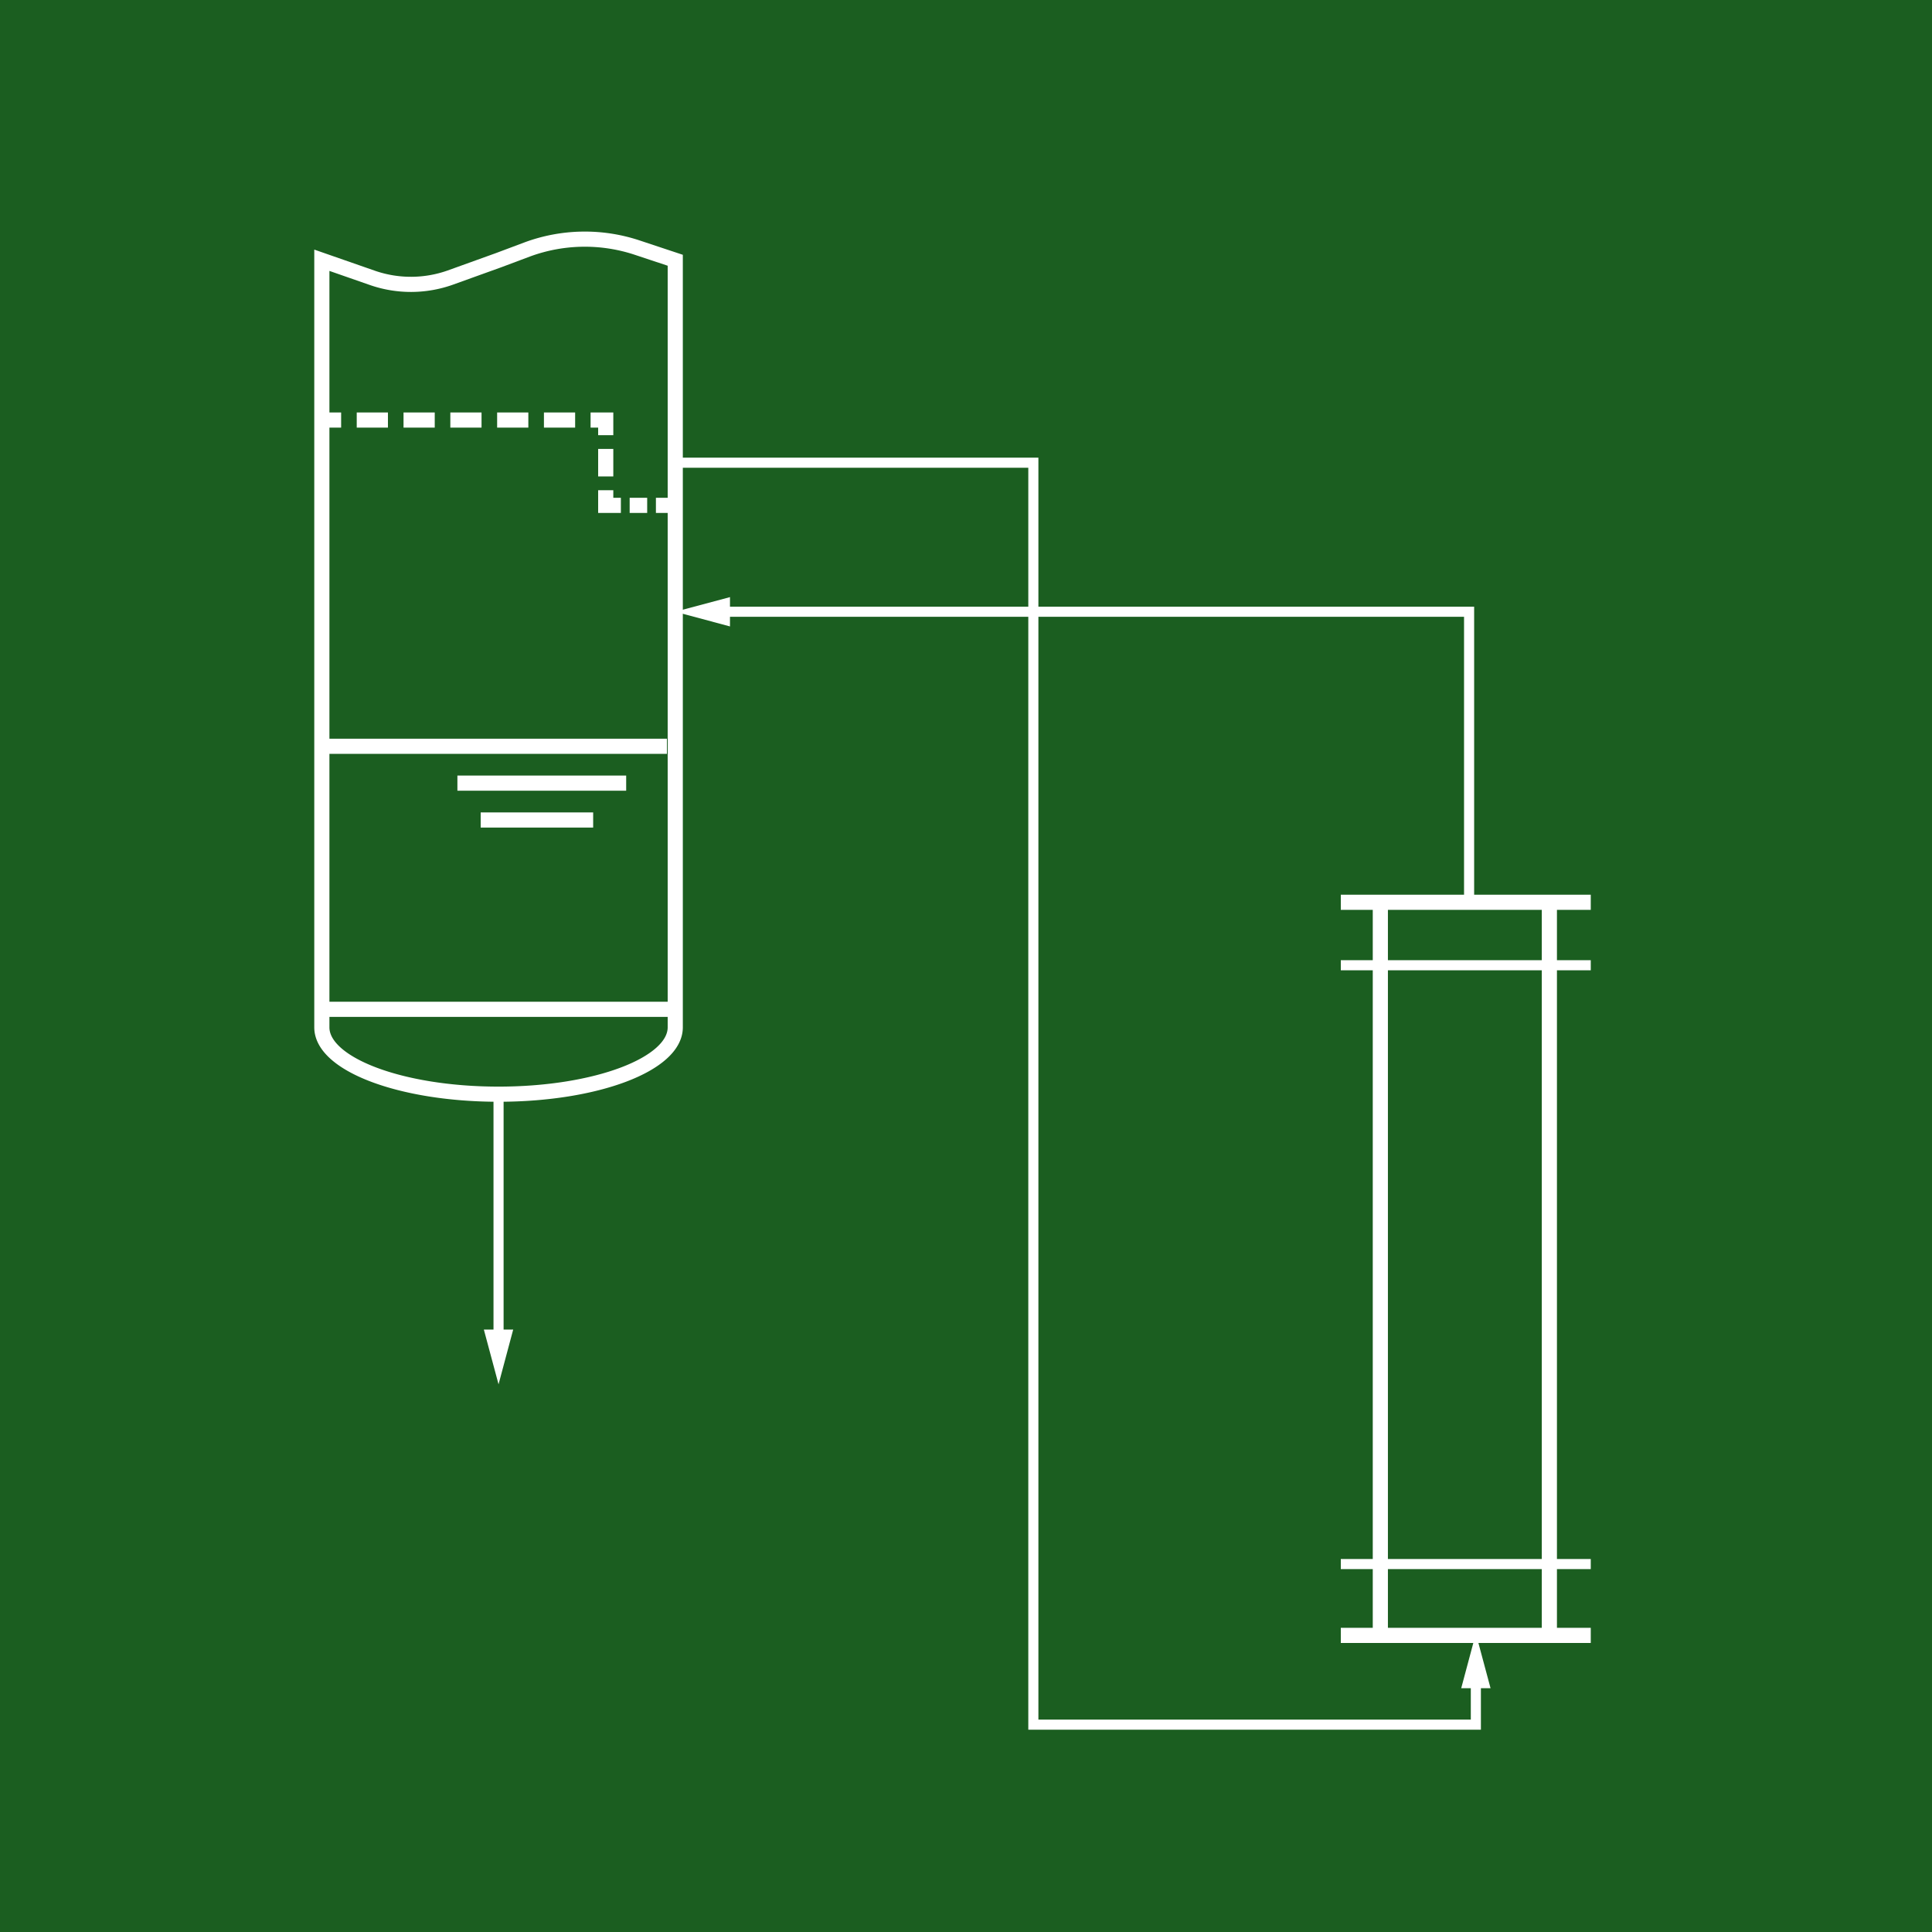 <svg id="圖層_2" data-name="圖層 2" xmlns="http://www.w3.org/2000/svg" viewBox="0 0 382.68 382.68"><defs><style>.cls-1{fill:#1b5e20;}.cls-2,.cls-3,.cls-4,.cls-5,.cls-6,.cls-8,.cls-9{fill:none;stroke:#fff;}.cls-2,.cls-3,.cls-4,.cls-5,.cls-8{stroke-width:3px;}.cls-3{stroke-dasharray:6.18 3.09;}.cls-4{stroke-dasharray:5.45 2.73;}.cls-5{stroke-dasharray:3.47 1.74;}.cls-6,.cls-9{stroke-width:2px;}.cls-7{fill:#fff;}.cls-8,.cls-9{stroke-miterlimit:10;}</style></defs><rect class="cls-1" width="382.68" height="382.68"/><path class="cls-2" d="M63.75,51.55V203.49c0,7.31,15.67,13.24,35,13.24s35-5.93,35-13.24V51.55L126.07,49a32.92,32.92,0,0,0-21.56.38l-5.76,2.16L89.14,55a23.27,23.27,0,0,1-15.26.08Z"/><line class="cls-2" x1="63.75" y1="199.92" x2="133.75" y2="199.92"/><line class="cls-2" x1="64.57" y1="83.2" x2="67.57" y2="83.2"/><line class="cls-3" x1="70.66" y1="83.2" x2="115.44" y2="83.2"/><polyline class="cls-2" points="116.98 83.2 119.98 83.2 119.98 86.2"/><line class="cls-4" x1="119.98" y1="88.92" x2="119.98" y2="95.74"/><polyline class="cls-2" points="119.98 97.1 119.98 100.1 122.98 100.1"/><line class="cls-5" x1="124.72" y1="100.1" x2="129.05" y2="100.1"/><line class="cls-2" x1="129.92" y1="100.1" x2="132.92" y2="100.1"/><line class="cls-2" x1="63.75" y1="147.82" x2="132.1" y2="147.82"/><line class="cls-2" x1="90.6" y1="155.12" x2="124.03" y2="155.12"/><line class="cls-2" x1="95.21" y1="162.42" x2="117.49" y2="162.42"/><polyline class="cls-6" points="292.33 332.41 292.33 341.61 204.68 341.61 204.68 91.65 133.75 91.65"/><polygon class="cls-7" points="289.43 334.39 292.33 323.55 295.24 334.39 289.43 334.39"/><polyline class="cls-6" points="290.99 178.72 290.99 121.17 142.61 121.17"/><polygon class="cls-7" points="144.59 118.27 133.75 121.17 144.59 124.08 144.59 118.27"/><line class="cls-6" x1="98.75" y1="216.73" x2="98.75" y2="265.34"/><polygon class="cls-7" points="95.84 263.36 98.75 274.2 101.65 263.36 95.84 263.36"/><line class="cls-8" x1="265.58" y1="178.72" x2="315.09" y2="178.72"/><line class="cls-8" x1="265.58" y1="323.93" x2="315.09" y2="323.93"/><line class="cls-8" x1="273.41" y1="178.72" x2="273.41" y2="323.93"/><line class="cls-8" x1="306.89" y1="178.72" x2="306.89" y2="323.93"/><line class="cls-9" x1="265.58" y1="191.19" x2="315.09" y2="191.19"/><line class="cls-9" x1="265.58" y1="309.8" x2="315.09" y2="309.8"/></svg>